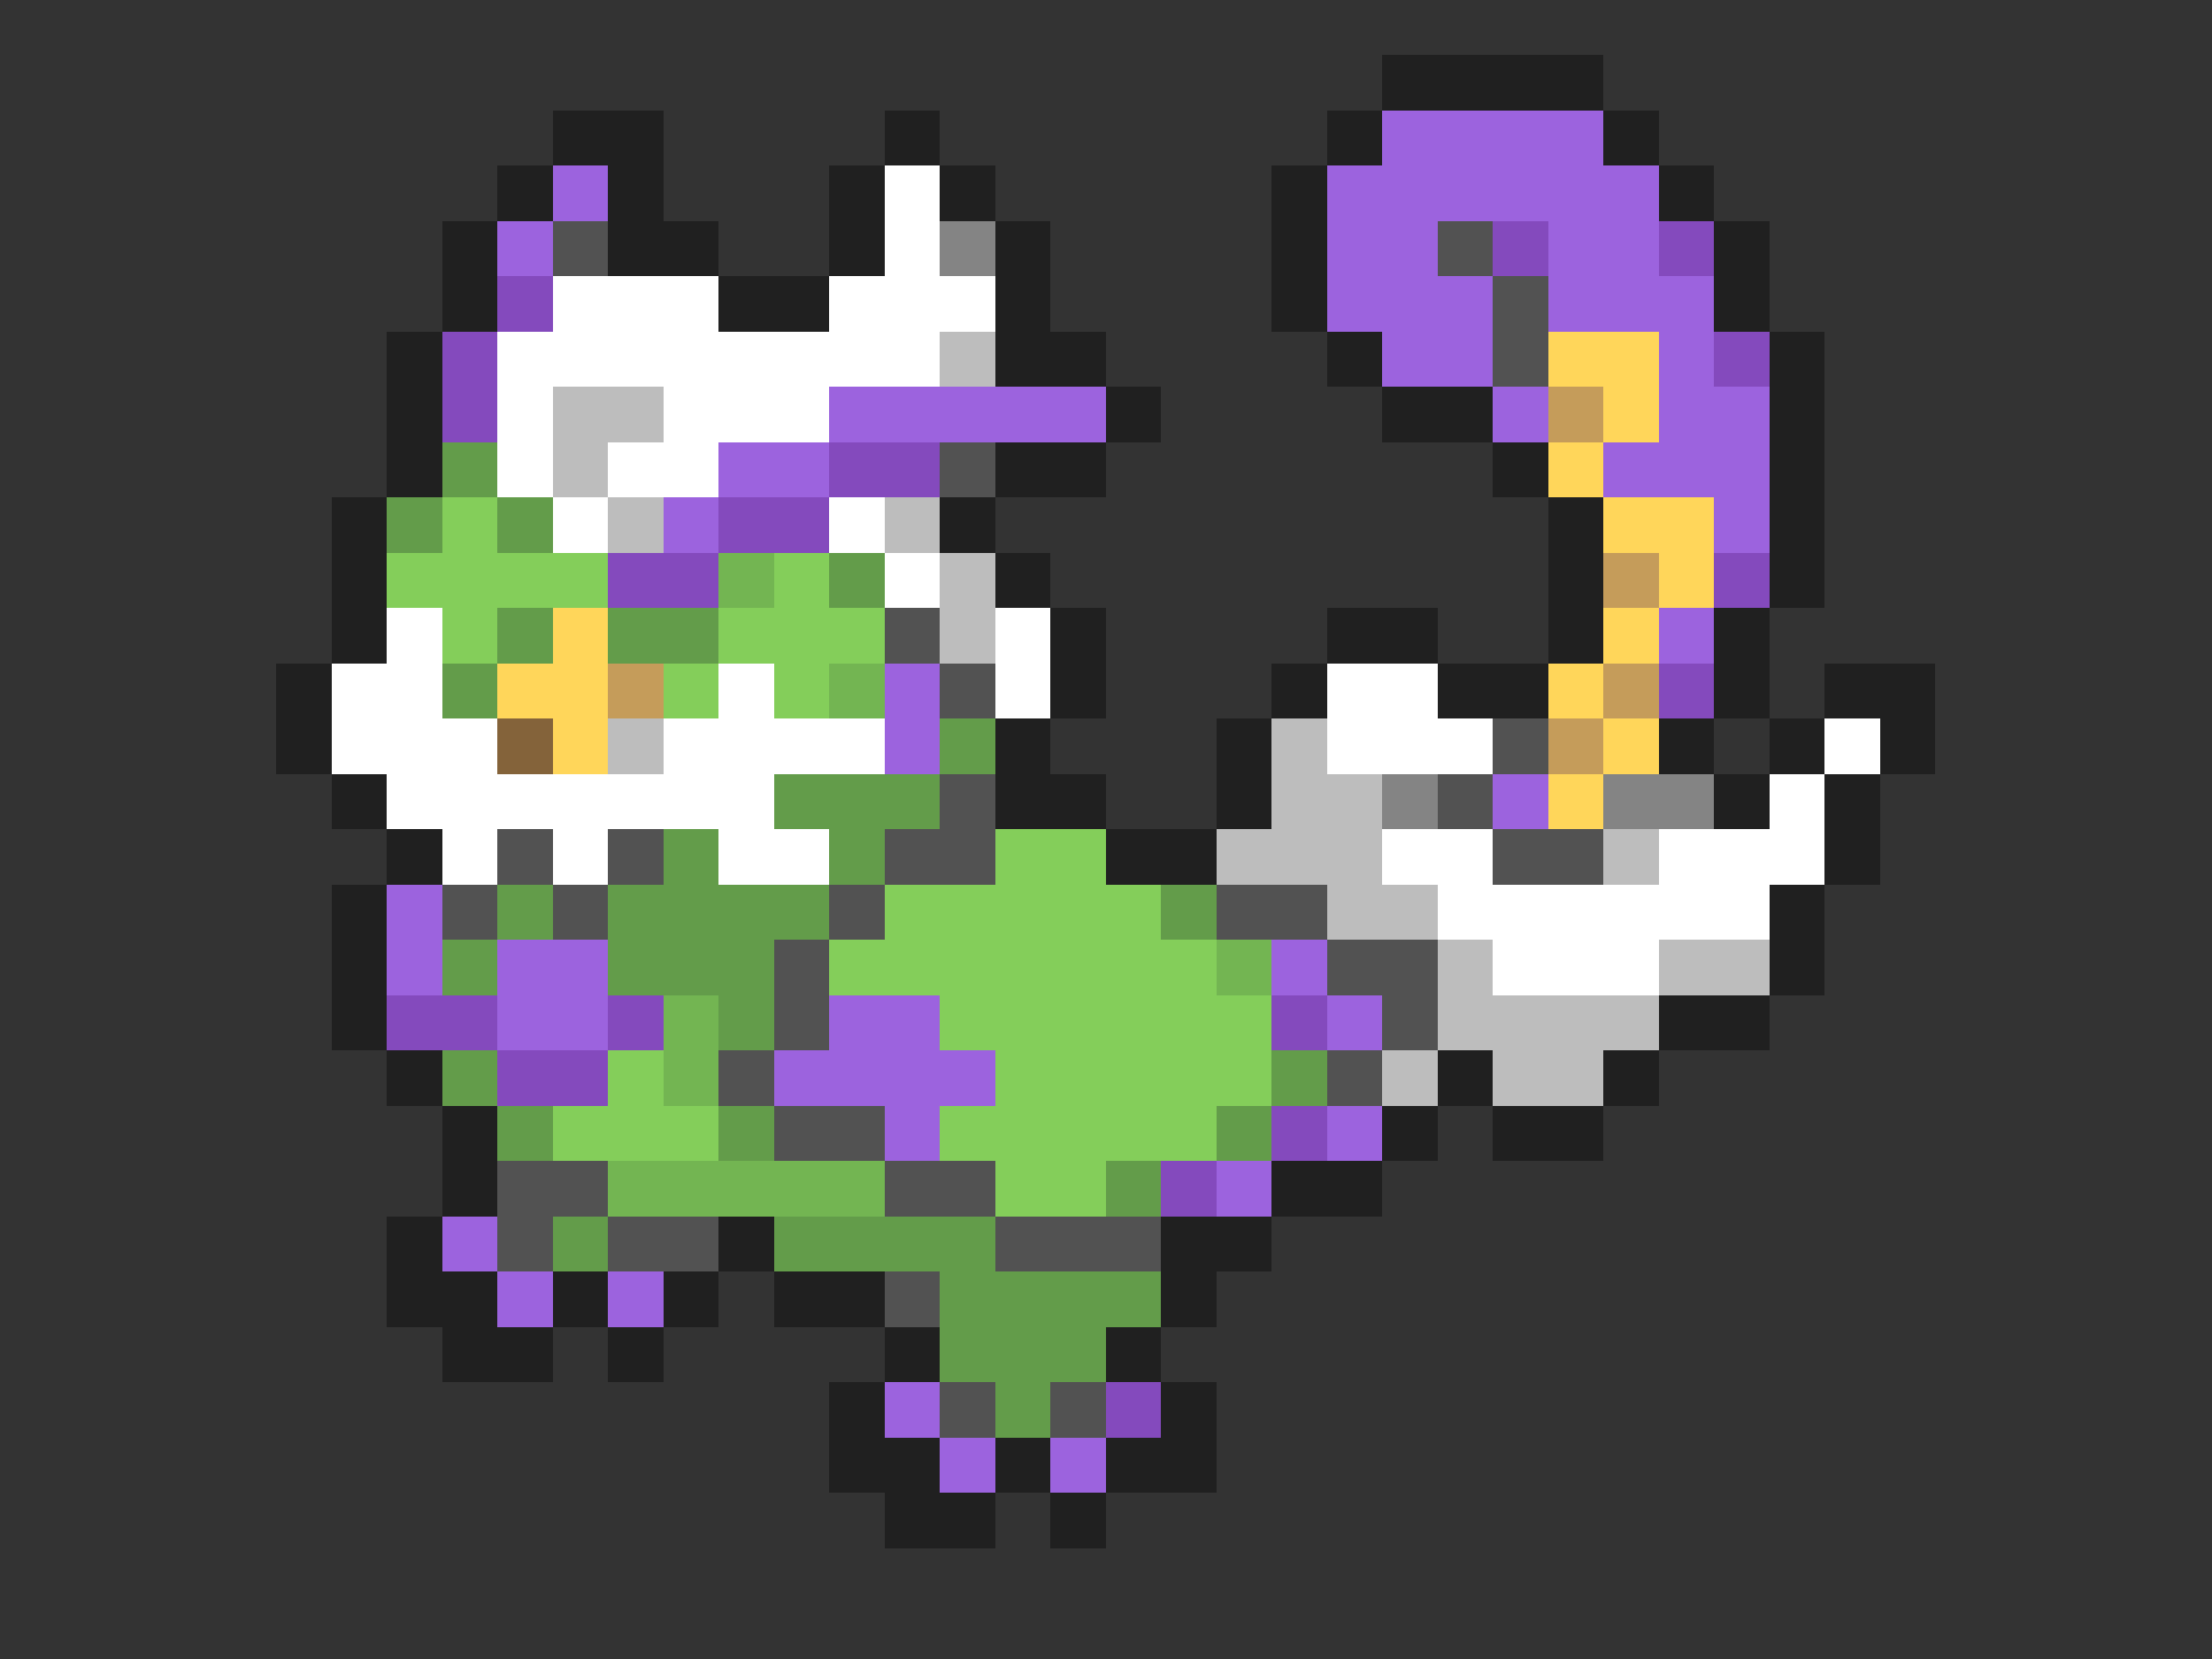 <svg xmlns="http://www.w3.org/2000/svg" viewBox="0 -0.5 40 30" shape-rendering="crispEdges">
<rect x="0" y="-0.5" width="40" height="30" fill="#333333" stroke="none"/>
<path stroke="#202020" d="M25 1h4M10 2h2M16 2h1M24 2h1M29 2h1M9 3h1M11 3h1M15 3h1M17 3h1M23 3h1M30 3h1M8 4h1M11 4h2M15 4h1M18 4h1M23 4h1M31 4h1M8 5h1M13 5h2M18 5h1M23 5h1M31 5h1M7 6h1M18 6h2M24 6h1M32 6h1M7 7h1M20 7h1M25 7h2M32 7h1M7 8h1M18 8h2M27 8h1M32 8h1M6 9h1M17 9h1M28 9h1M32 9h1M6 10h1M18 10h1M28 10h1M32 10h1M6 11h1M19 11h1M24 11h2M28 11h1M31 11h1M5 12h1M19 12h1M23 12h1M26 12h2M31 12h1M33 12h2M5 13h1M18 13h1M22 13h1M30 13h1M32 13h1M34 13h1M6 14h1M18 14h2M22 14h1M31 14h1M33 14h1M7 15h1M20 15h2M33 15h1M6 16h1M32 16h1M6 17h1M32 17h1M6 18h1M30 18h2M7 19h1M26 19h1M29 19h1M8 20h1M25 20h1M27 20h2M8 21h1M23 21h2M7 22h1M13 22h1M21 22h2M7 23h2M10 23h1M12 23h1M14 23h2M21 23h1M8 24h2M11 24h1M16 24h1M20 24h1M15 25h1M21 25h1M15 26h2M18 26h1M20 26h2M16 27h2M19 27h1" />
<path stroke="#9c63de" d="M25 2h4M10 3h1M24 3h6M9 4h1M24 4h2M28 4h2M24 5h3M28 5h3M25 6h2M30 6h1M15 7h5M27 7h1M30 7h2M13 8h2M29 8h3M12 9h1M31 9h1M30 11h1M16 12h1M16 13h1M27 14h1M7 16h1M7 17h1M9 17h2M23 17h1M9 18h2M15 18h2M24 18h1M14 19h4M16 20h1M24 20h1M22 21h1M8 22h1M9 23h1M11 23h1M16 25h1M17 26h1M19 26h1" />
<path stroke="#ffffff" d="M16 3h1M16 4h1M10 5h3M15 5h3M9 6h8M9 7h1M12 7h3M9 8h1M11 8h2M10 9h1M15 9h1M16 10h1M7 11h1M18 11h1M6 12h2M13 12h1M18 12h1M24 12h2M6 13h3M12 13h4M24 13h3M33 13h1M7 14h7M32 14h1M8 15h1M10 15h1M13 15h2M25 15h2M30 15h3M26 16h6M27 17h3" />
<path stroke="#525252" d="M10 4h1M26 4h1M27 5h1M27 6h1M17 8h1M16 11h1M17 12h1M27 13h1M17 14h1M26 14h1M9 15h1M11 15h1M16 15h2M27 15h2M8 16h1M10 16h1M15 16h1M22 16h2M14 17h1M24 17h2M14 18h1M25 18h1M13 19h1M24 19h1M14 20h2M9 21h2M16 21h2M9 22h1M11 22h2M18 22h3M16 23h1M17 25h1M19 25h1" />
<path stroke="#848484" d="M17 4h1M25 14h1M29 14h2" />
<path stroke="#844abd" d="M27 4h1M30 4h1M9 5h1M8 6h1M31 6h1M8 7h1M15 8h2M13 9h2M11 10h2M31 10h1M30 12h1M7 18h2M11 18h1M23 18h1M9 19h2M23 20h1M21 21h1M20 25h1" />
<path stroke="#bdbdbd" d="M17 6h1M10 7h2M10 8h1M11 9h1M16 9h1M17 10h1M17 11h1M11 13h1M23 13h1M23 14h2M22 15h3M29 15h1M24 16h2M26 17h1M30 17h2M26 18h4M25 19h1M27 19h2" />
<path stroke="#ffd65a" d="M28 6h2M29 7h1M28 8h1M29 9h2M30 10h1M10 11h1M29 11h1M9 12h2M28 12h1M10 13h1M29 13h1M28 14h1" />
<path stroke="#c59c5a" d="M28 7h1M29 10h1M11 12h1M29 12h1M28 13h1" />
<path stroke="#639c4a" d="M8 8h1M7 9h1M9 9h1M15 10h1M9 11h1M11 11h2M8 12h1M17 13h1M14 14h3M12 15h1M15 15h1M9 16h1M11 16h4M21 16h1M8 17h1M11 17h3M13 18h1M8 19h1M23 19h1M9 20h1M13 20h1M22 20h1M20 21h1M10 22h1M14 22h4M17 23h4M17 24h3M18 25h1" />
<path stroke="#84ce5a" d="M8 9h1M7 10h4M14 10h1M8 11h1M13 11h3M12 12h1M14 12h1M18 15h2M16 16h5M15 17h7M17 18h6M11 19h1M18 19h5M10 20h3M17 20h5M18 21h2" />
<path stroke="#73b552" d="M13 10h1M15 12h1M22 17h1M12 18h1M12 19h1M11 21h5" />
<path stroke="#84633a" d="M9 13h1" />
</svg>